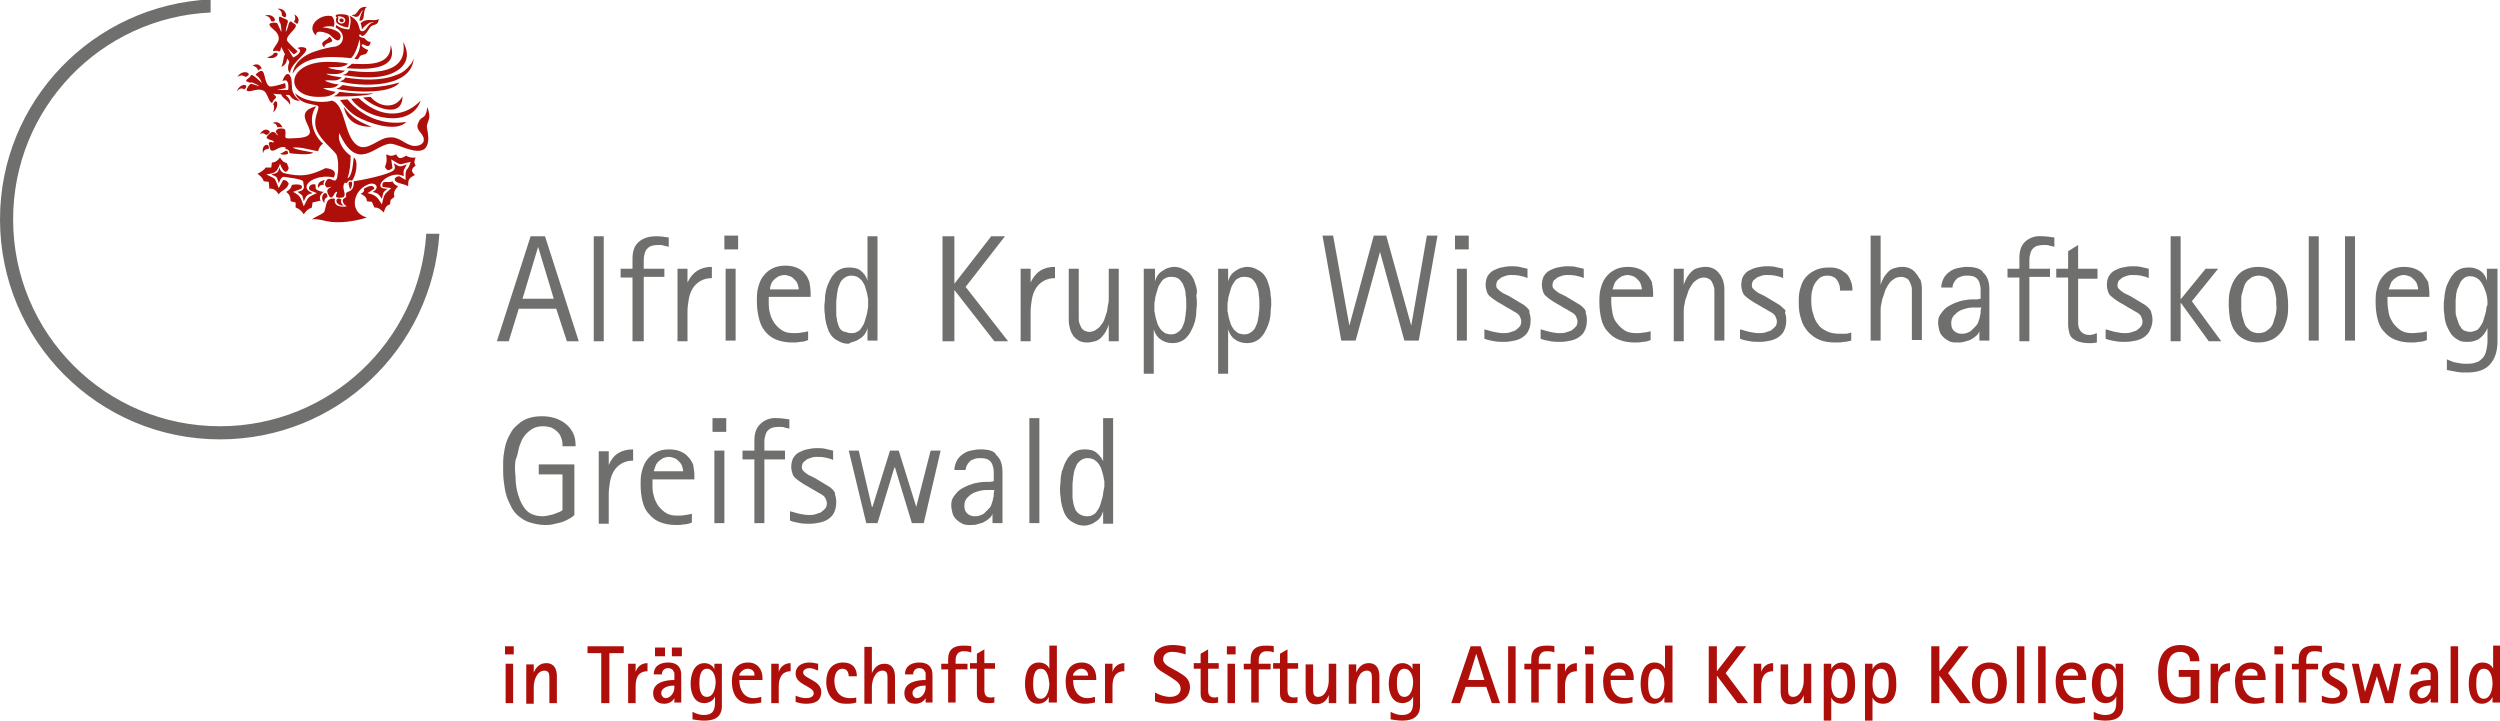 <svg id="Ebene_1" xmlns="http://www.w3.org/2000/svg" viewBox="0 0 400 115.3"><style>.st0{fill:#AE0F0A;} .st1{fill-rule:evenodd;clip-rule:evenodd;fill:#AE0F0A;} .st2{fill:#6F6F6E;}</style><title>alfried_krupp_logo</title><path class="st0" d="M55.7 10.2c-1 .8-2.1.4-3.2.6.5.3 2.2.5 2.7.5-.9.8-1.9.5-3 .5.3.3 2 .5 2.5.6-1 .8-1.7.3-2.7.5.4.3 1.7.6 2.2.6-.8.8-1.6.5-2.5.6.5.3 1.4.5 2 .6-.6.7-1.6.8-2.4.8-5.8.2-5.7-5.4.8-5.6 1 0 2.5 0 3.6.3z"/><path class="st0" d="M56.3 10.2c2.4.1 6.3.4 6.2-3 1.5 4.3-4.6 3.9-7.1 3.7 0 0-.1 0 0 0 .3-.2.6-.4.9-.7z"/><path class="st0" d="M55.8 11.3c3.8.5 9.6.6 8.7-4.6 0-.1 0 0 0 0 1.9 3.4-1 5.3-4.1 5.6-1.8.2-3.8 0-5.6-.3.5-.1.8-.3 1-.7z"/><path class="st0" d="M55.2 12.4c2.6.4 5.7.6 8.2-.4.9-.3 1.6-.8 2.2-1.6.2-.2.4-.5.5-.8l.1-.3v-.1c-.2 5.1-8.7 4.7-11.9 3.8.3 0 .9-.3.9-.6z"/><path class="st0" d="M54.8 13.6c3.2.6 6 .5 9.1-.4-1.4 2-8.2 1.5-10.1 1 .4-.1.7-.3 1-.6z"/><path class="st0" d="M54.3 14.7c1.8.2 3.7.4 5.4.2-.6.5-5.4.6-6.4.5.3 0 .8-.4 1-.7zm5 .8c1.4 1.7 4 2 5.1-.1 0 3.8-4.8 1.7-6.3.2l1.2-.1z"/><path class="st0" d="M57.4 15.7c3 2.9 6.9 3.5 9.9.4-1.5 4.6-9.1 2.9-11.1-.3l1.2-.1z"/><path class="st0" d="M55.6 15.9c2.3 2.8 5.8 4.2 9.4 3.6-1.6 1.8-6.3.1-8-.9-1-.6-1.9-1.6-2.6-2.6l1.2-.1z"/><path class="st0" d="M55 17.1c1.3 1.8 2.5 2.4 4.5 3.2-2.4 0-4-.9-4.5-3.2zm1.3-14.7c1.2 0 .7-1.4 2.4-1.3-.8.5-.1 2.4-1.2 2.2.1-.6.3-1.2.6-1.7-.5.3-.5 1.1-1.1 1.1-.2 0-.7-.2-.7-.3zm-4.4 5.2c-1-.9.4-1.1.7-1.6l.1-.1c.1 0 .3.2.3.3.7.8-1.1.4-1.1 1.4z"/><path class="st0" d="M53.1 2.6c.4.4.5 1.2.3 1.7-.6-.2-1.3-.1-1.8.1.7 0 3.5.5 2.8 1.8-.4.8-1.4-.5-1.7-.7-.6-.3-2.3-.9-2.1.2-1.8-1.5.7-3.6 2.5-3.1z"/><path class="st0" d="M53.7 4.4l.1-.4c.6.5 1.4.7 2.1.7.1-.6.4-1.6 0-2.2C58 3.5 57.1 5 58 5c.7 0 .9-1.5 1.9-1.4-.7-.3-1.6.6-2 1.1 0-.3-.1-.7-.2-1 1.1-1 2.2-.1 2.9-.7-.1 1.3-.9.7-1.4 1.4-.3.4-.5.9-.9 1.2-.5.4-.5-.1-.7-.1-.4.2.1.5.3.5.2.1.3 0 .5.2.5.4.2.4.9.5-.2 1.3-1 .3-1.3.4-.5.2.5.8.9.9-.3.9-.6.6-1.2.9-.3.2-.2.8-1 .5.6-.7 1.2-2.1.8-3.1-.1.7-.8 2.8-1.4 3-3-.3-7.5-.6-9.3 2.5.5-3 3.9-3.8 6.4-4.3 1.8 0 2.4-2.1.5-3.1zm-3.8 30.7c.9-.1 1.5.1 2.4.3 1.9.4 4.6 0 6.4-.6-2.9-.8-2.3-4.3.2-5.3 1.2-.5 2 .6.7 1.2.9.2 1 .4 1.5 1.1.3-1 0-.9.9-1.6-2.9.1.4-3.2 2.6-2-.1-1.2 0-.9.5-1.9-1.1.4-1.1.5-2.1-.2.1.3.3.7.1 1-.4.8-5.6 1.8-6.5 1.9.1 1.8-1 1.5-1.2 1.9-.1.1 0 .3 0 .5-.1.4-.8.3-.5 1 .1.3.4.5.6.6-.9.2-2.2 0-1.9-1.2-1.7-.3-1.3 1.5-1.8 2.2-.5.4-1.4.7-1.9 1.1z"/><path class="st0" d="M59.9 30.2l-1.1.7c1.4.3 1.6.7 2.3 1.8.4-1.7.3-1.5 1.5-2.6l-1.4-.2c-.2-1.3.9-.5 1.6-.9.1.4.6.7.9.8-.5.5-.8 1-.6 1.7l-.6.5-.1.7c-.7.2-.8.7-1 1.3-.5-.5-.8-.8-1.5-.8l-.4-.9-.8-.1c0-.6-.4-.9-1-1.2.3-.1.7-.4.5-.8.4-.2 1.5-.9 1.7 0zm-11.7 0l-1.3.5c1.3.7 1.2 1 1.7 2.3.8-1.5.5-1.4 2.1-2.1l-1-.4c-.6-.3-.1-1.2.7-1 .2 0 0 .6.2.8.2.2.9.4 1.2.4-.5.3-.8.9-.5 1.4l-1.3.3-.1.8c-.7.3-.9.5-1.3 1.1-.3-.5-.7-.9-1.3-1.1v-.8l-.8-.2c0-.7-.2-1.1-.7-1.5.5-.3.8-.6.9-1.1.2-.1 2.1-.3 1.5.6zm-3.4-4c-.5 1.4-.8 1.5-2.2 1.7 1.7.9 1.2.3 2 2.2l.7-1.3c.5 0 .7.2.9.6-.4 1.1-1.1.9-1.6 1.7-.4-.6-.8-1-1.5-.9l-.1-1.1-.8-.1c-.2-.6-.5-.8-1-1.2.4-.2 1.1-.6 1.3-1h.9l.1-.8c.6 0 1-.4 1.3-.8.3.5.6.8 1.1.9l.3.8c-.5 1.4-1.2-.1-1.4-.7zm19.1 2l1 .6c-.1-2.3.3-1.1.8-2.9-2 .4-1.3.7-3.1-.4l.2 1.4c-.5.4-.9.5-1.2-.2.3-.9.3-.9.2-2 .8.3.8.3 1.6 0 .4.9.9.6 1.6.2.4.3 1 .4 1.5.3-.2.5-.3.8 0 1.3-.7.5-.8.9-.1 1.5-1 .5-1.1.7-1.1 1.8-.6-.4-1.6-.4-2-.8-.4-.4.1-.8.6-.8z"/><path class="st0" d="M50 30.9c-1 .3-.9.3-1.4 1.3-.3-1.2-.1-.8-1-1.5 1.2-.3 1.1-.5.9-1.7-.3-.4-2.5-.6-3-.7-.5-.1-.7.6-.9 1-.4-1.2-.2-.9-1.2-1.4.9-.2 1.1-.2 1.3-1.1.3 1 .8.9 1.7 1.1 2.3.4 3.6 0 5.7-1 .9.1 1.9.4 1.3 1.5-2.8-.7-6 1.4-3.4 2.5zm-4.8-10.5c-.3-.7-.9-1.1-1.6-.7.5 0 .7.3.8.7.1-.1.6-.1.8 0zm-2 .7c-.5-.7-1.3-.3-1.6.4.4-.3.6-.2 1 .1.3-.1.5-.3.6-.5zm-1.1 3.4c.1-.5.3-.6.9-.7.2-1.1-1.3-.7-.9.7zm4 .1c-.4.2-.9.2-1.3 0 .7-.2 1.2-1 1.3 0z"/><path class="st0" d="M50.6 17c-1.4 1.9-.5 4.6 1.1 6-.4.2-.7.7-.8 1.2-1.3-.2-2.6-.7-4-.6 0 .3 2.8.7 3.2.8-.3.5-3.3.2-3.8.1.1-.8-.9-.5-.6-.9-1.1-.4-1.8.9-2.4.4-.1-.1-.3-1-.3-1.1.2-.3.4-.2.7-.1 0 0 .1 0 .1-.1 0-.3-.9-.3-1.1-.6-.2-.3.7-1 .9-1 .5 0 .7.5.8.6v-.2c-.1-.2-.4-.4-.2-.6.2-.4.8-.4 1.2-.3.6.2 0 1.4.4 1.5.5.1 1 0 1.5 0 5.7-.2-1.7-3.8 3.3-5.1zM52 28.8c-.7.1-1.3.5-1.1 1.3.2-.4.5-.6.9-.5-.1-.2 0-.6.2-.8zm-.1 3.7c0-.5 0-.7.5-1-.1-1.4-1.5-.1-.5 1zm3.1.4c-.4-.3-.5-.5-.4-1-1-.6-1.2 1 .4 1zm1.3-3.8c.1.4 0 .9-.3 1.2-.1-.5-.6-1.4.3-1.2z"/><path class="st0" d="M56.3 28.9c-.8-.3-.6.7-1.1.3-.7.8.3 1.8-.2 2.3-.2.2-1.1.2-1.2 0-.1-.2 0-.4.1-.6 0 0 .1-.2 0-.2-.4-.1-.5 1-1 .9-.2 0-.7-1-.5-1.2.2-.4.7-.5.7-.5h-.2c-.2 0-.3.1-.5.1-.3 0-.4-.4-.4-.6.6-2 1.7.7 2-1.3 0-.3.1-.5.1-.8v-1.1c0-.4-.1-.9-.2-1.3-.2-.7-2.4-2.2-3.2-4-.8-1.9.5-3.4.2-3.9-.2-.4-3-.1-3.7-2.1 1.4 1.3 4.2 1.7 5.9 1.2 2.2.6 1.9 5.6 4 7.1 1.6 1.2 3.4-1.1 5.1-1.2 1.6-.2 2.3.9 3.7 1.3.7.2 2-.1 1.9-1 0-1-1.4-1.4-.9-2.6.6-1.5 1.1-.2 1.5-2.6.1.5.3 1 .3 1.5 0 .6-.4 1.1-.4 1.7.1.7.3 1.5.2 2.3-.4 3.2-4.6.4-6 .4-2.4 0-5.3 4.8-8.2-1.7-.4 1.3.8 3 1.8 3.6 0 1.2-.1 2.5-.5 3.6.8-.2.9-2.7 1-3.3.8.4.4 3-.3 3.7zM42.7 9.2c.3-.1 1.1-.4 1.1-.7 1.2-.4.6 1.2-1.1.7z"/><path class="st0" d="M45 5.1c.1-.3-.1-1-.1-1.3-.2-.1-.4-.9-.2-1.1.1-.1.4.1.6.2 1.3.5.6.3.4 2.2.4-.5.4-1.2.6-1.5.3-.4.4 0 .6.1 1.4.5-1 1.6-1 2.7 0 .3 1.6 1.7 1.7 1.8-.1.2-.4.4-.6.5l-1-1 .9 1.5c.5-.2 1.8-1.1.7-1.5.3-.2.7-.2 1.1-.1 1.4.4-2.2 2.3-2.3 4.1-.5-.5-.3-1.3-.1-1.8l-.3-.5-.1.1c0 .1 0 .3-.1.4-.1.4-.5.7-.8.8.4-.7.3-1.7.6-2L45 7.5c-.3 1.4-.3.3-1.2.7-.5-.2.8-1.2.8-2 0-1.3-1.4-1.6-1.5-2.3 0-.3 1.2-.4 1.3-.1l.6 1.3z"/><path class="st0" d="M47.5 3.9c.5-.6.3-1.2-.4-1.6.2.4.2.9-.1 1.2.2.1.5.2.5.4zm-3.1-2.5c.6.3.7.5.7 1.1 1.1 1 .9-1.3-.7-1.1zm-2 1.1c.6.1.8.3 1 .9 1.2.3.4-1.4-1-.9zM43.7 18c.1-.3.3-1.1 0-1.3.5-1.3 1.2.2 0 1.3z"/><path class="st0" d="M41.5 13.8c-.3-.3-.8-.4-1.1-.6h-.5c-1-.3-.3-.5 0-.8.1-.1.3-.5.4-.4.4.1 1.3 1 1.6 1.3-.5-1.6-1.6-1-.5-1.8 1.2-.8.7 1.7 1.7 2.3.3.2 2.2-.4 2.5-.5.1.2.1.6.1.8l-1.4.3h1.8c.1-.6.1-2-.9-1.4.1-.5.7-1.7 1.2-.9.5.8.1 1.9.5 2.7.2.5.6 1 1.1 1.3-.7.1-1.3-.3-1.7-.9-1.5-.1.4.1.1 1.6-.3-.8-1.3-1.1-1.4-1.7-.4 0-.9-.1-1.3-.1 1 .8.1.6-.1 1.4-.5.3-.7-1.3-1.3-1.8-1-.7-2.3.3-2.8-.1-.2-.1.4-1.1.7-1.1l1.3.4zm.4-2.8c-.3-.7-.8-.9-1.5-.5.4.1.8.3.9.8.1-.1.4-.4.6-.3zM38 12.3c.5-.3.8-.3 1.3 0 1.4-.5-.5-1.4-1.3 0z"/><path class="st0" d="M37.9 14.6c.4-.4.7-.6 1.2-.3 1-.9-.7-1.1-1.2.3z"/><path class="st1" d="M54 2.6c2.1 0 1.1 1.7.2 1-.4-.4.2-.6-.2-1zm.3.6c.1-.4.7-.3.7.1s-.7.3-.7-.1zm1.4 1.2c-.7-.1-1.3-.3-1.8-.7-.2-.3-.2-.7 0-.9-.9-.7 1.5-.6 1.8-.3.3.4.1 1.5 0 1.9z"/><path class="st2" d="M35.2 68.2c-18.3 0-33.1-14.8-33.1-33.1 0-17.8 14-32.3 31.6-33.1V-.1C14.9.8 0 16.2 0 35.1c0 19.4 15.7 35.2 35.2 35.2 18.7 0 33.9-14.5 35.1-32.9h-2.1c-1.1 17.2-15.5 30.8-33 30.8zm80.9-13.7h1.6V43h-1.6v11.5zM114 69.1h2.2v-2.2H114v2.2zm1.9-29.2h2.2v-2.2h-2.2v2.2zm5.8 27.9c-.7.6-1 1.5-1 2.7v1.6h-1.9v1.4h1.9v10.2h1.6V73.5h3.3v-1.4h-3.3v-1.4c0-.5.1-.9.2-1.2.1-.4.4-.7.7-.9.3-.2.8-.3 1.5-.3.3 0 .6 0 .8.1.3.1.6.1.8.2v-1.5c-.7-.1-1.3-.2-2-.2-1-.1-2 .3-2.6.9zm253.5-13.3h1.6V37.8h-1.6v16.7zM133.3 78.4c-.2-.2-.5-.5-.9-.7-.3-.2-.7-.4-1-.6l-1-.6-.6-.3c-.2-.1-.5-.2-.7-.4-.2-.1-.4-.3-.6-.5-.2-.2-.2-.4-.2-.6 0-.3.1-.5.2-.7.2-.2.4-.3.6-.5.2-.1.5-.2.8-.3.3-.1.5-.1.7-.1.4 0 .9 0 1.4.1.5.1.9.2 1.3.4v-1.5c-.5-.1-.9-.2-1.3-.3-.4-.1-.9-.1-1.4-.1-.5 0-1 .1-1.5.2s-.9.3-1.3.5-.7.6-.9.9c-.2.4-.3.9-.3 1.4 0 .4.1.8.2 1.1.1.3.3.6.6.8.2.2.5.4.8.6.3.2.6.4 1 .6l1 .6c.2.1.4.2.7.4.2.1.5.3.7.4.2.2.4.3.5.6.1.2.2.5.2.7 0 .4-.1.7-.3.9-.2.2-.4.4-.7.6l-.9.3c-.3.1-.7.1-1 .1-.5 0-1-.1-1.5-.2s-1-.3-1.5-.4v1.5c.5.2 1 .3 1.6.4.5.1 1.1.1 1.6.1.6 0 1.1-.1 1.6-.2s1-.3 1.4-.6c.4-.3.7-.6.9-1.1.2-.4.3-1 .3-1.6 0-.5-.1-.9-.2-1.2.1-.2-.1-.4-.3-.7zm13.3 2.7l-2.8-9h-1.4l-2.8 9h-.1l-2.1-9h-1.6l2.8 11.6h1.8l2.7-8.9h.1l2.7 8.9h1.9l2.7-11.6h-1.6l-2.3 9zm-32.3 2.6h1.6V72.1h-1.6v11.6zm22.5-29.1c.3-.1.6-.3.9-.5.3-.2.5-.4.7-.7.2-.3.3-.6.4-.9v2h1.6V37.8h-1.6v7.1c-.2-.7-.6-1.2-1.1-1.6-.5-.4-1.1-.5-1.9-.5-.5 0-1 .1-1.4.3-.4.2-.7.4-1 .8-.3.3-.5.7-.7 1.1-.2.4-.4.9-.5 1.3-.1.5-.2.9-.2 1.4 0 .5-.1.9-.1 1.3 0 .5 0 .9.1 1.4 0 .5.1.9.2 1.4.1.4.3.9.4 1.2.2.4.4.7.7 1 .3.3.7.5 1.1.7.4.2.9.3 1.4.3.3-.2.6-.3 1-.4zm-2.3-1.9c-.2-.2-.3-.5-.4-.8-.1-.3-.2-.6-.2-.9-.1-.3-.1-.6-.1-.9v-1.8c0-.4.1-.7.1-1.1.1-.4.1-.8.2-1.1.1-.4.3-.7.4-1 .2-.3.4-.5.7-.7.3-.2.6-.3 1-.3s.7.1 1 .2c.3.2.5.4.7.6.2.3.4.6.5.9l.3 1c.1.4.1.7.2 1v.9c0 .3 0 .6-.1.9 0 .3-.1.7-.2 1l-.3 1c-.1.3-.3.6-.5.9-.2.3-.4.5-.7.6-.3.2-.6.2-.9.2-.4 0-.7-.1-.9-.2-.4 0-.6-.2-.8-.4zm-24.4 20.4c-.3-.4-.8-.7-1.3-.9-.5-.2-1.1-.3-1.8-.3-.8 0-1.6.2-2.1.5-.6.3-1 .7-1.4 1.2-.4.5-.6 1.1-.8 1.8-.2.7-.2 1.4-.2 2.2 0 .9.1 1.8.3 2.6.2.8.5 1.5 1 2 .5.6 1 1 1.7 1.3.7.3 1.6.5 2.6.5.5 0 .9 0 1.3-.1.4 0 .9-.1 1.3-.3v-1.4c-.4.1-.8.2-1.1.2-.4.1-.7.1-1.2.1-.7 0-1.3-.1-1.8-.4-.5-.3-.9-.7-1.3-1.2-.3-.5-.6-1-.7-1.6-.2-.6-.2-1.2-.2-1.9v-.7h6.7v-.6c0-.6-.1-1.2-.2-1.8-.2-.4-.4-.8-.8-1.2zm-5.5 2.3l.3-.9c.1-.3.3-.5.5-.7.2-.2.4-.3.7-.5.3-.1.6-.2.9-.2.3 0 .6.1.9.2.3.1.5.3.7.5.2.2.4.4.5.7.1.3.2.6.2.9h-4.7zM83 71.8c.1-.5.3-.9.5-1.4.2-.4.5-.8.8-1.1.3-.3.7-.6 1.1-.8.4-.2.9-.3 1.5-.3.5 0 .9.1 1.3.2.4.2.7.4 1 .7.3.3.5.6.6 1 .2.4.2.9.2 1.3h2.1c0-.8-.1-1.5-.4-2.1-.3-.6-.7-1.1-1.2-1.5-.5-.4-1.1-.7-1.7-.9-.7-.2-1.3-.3-2.1-.3s-1.5.1-2.1.3c-.6.2-1.2.5-1.6.9-.5.4-.9.8-1.2 1.3-.3.5-.6 1.1-.8 1.7-.2.6-.3 1.2-.4 1.9-.1.7-.1 1.3-.1 2 0 .8 0 1.5.1 2.3.1.8.2 1.5.4 2.2.2.7.5 1.3.8 1.9.3.6.7 1.1 1.2 1.5.5.4 1.1.8 1.8 1 .7.2 1.5.4 2.4.4.4 0 .8 0 1.2-.1l1.3-.3c.4-.1.8-.3 1.2-.5.4-.2.7-.4 1-.7v-8.1h-5.7v1.6H90v5.7c-.2.2-.4.3-.7.4-.3.1-.5.2-.8.3-.3.1-.6.1-.8.2-.3 0-.5.1-.8.1-.7 0-1.2-.1-1.7-.3-.5-.2-.9-.5-1.2-.9-.3-.4-.6-.9-.8-1.4-.2-.5-.4-1.1-.5-1.6-.1-.6-.2-1.1-.2-1.7 0-.6-.1-1.1-.1-1.6s0-1 .1-1.5c.3-.8.4-1.3.5-1.8zm1.9-34l-5.4 16.8h1.9l1.6-5.2h6l1.7 5.2h1.9l-5.4-16.8h-2.3zm-1.3 10l2.5-8.3 2.5 8.3h-5zm13-10H95v16.8h1.6V37.8zM122.4 53c.5.6 1 1 1.7 1.3.7.3 1.6.5 2.6.5.5 0 .9 0 1.3-.1.4 0 .9-.1 1.3-.3V53c-.4.1-.8.2-1.1.2-.4.1-.7.1-1.2.1-.7 0-1.3-.1-1.8-.4-.5-.3-.9-.7-1.3-1.2-.3-.5-.6-1-.7-1.6-.2-.6-.2-1.2-.2-1.9v-.7h6.7v-.6c0-.6-.1-1.2-.2-1.8-.2-.5-.4-1-.8-1.4-.3-.4-.8-.7-1.3-.9-.5-.2-1.1-.3-1.8-.3-.8 0-1.6.2-2.1.5-.6.3-1 .7-1.4 1.2-.4.5-.6 1.1-.8 1.8-.2.7-.2 1.4-.2 2.2 0 .9.1 1.8.3 2.6.2.9.5 1.6 1 2.2zm1-7.6c.1-.3.3-.5.5-.7.2-.2.4-.3.7-.5.3-.1.6-.2.9-.2.3 0 .6.1.9.2.3.1.5.3.7.5.2.2.4.4.5.7.1.3.2.6.2.9h-4.6c0-.4.1-.6.2-.9zM397.9 43v1.9c-.1-.3-.2-.6-.4-.9-.2-.3-.4-.5-.7-.7-.3-.2-.6-.3-.9-.4-.3-.1-.7-.1-1-.1-.5 0-1 .1-1.4.3-.4.2-.7.4-1 .8-.3.3-.5.7-.7 1.1-.2.4-.4.8-.5 1.3-.1.5-.2.9-.2 1.4-.1.5-.1.9-.1 1.3s0 .9.1 1.3c0 .5.1.9.2 1.3s.3.8.5 1.2c.2.4.4.7.7 1 .3.3.6.5 1 .7.4.2.9.2 1.4.2.7 0 1.4-.2 1.9-.6.5-.4.9-.9 1.2-1.6v2c0 .6-.1 1.2-.2 1.6-.1.5-.3.9-.6 1.2-.3.3-.6.6-1.1.7-.5.2-1 .2-1.7.2-.5 0-1-.1-1.5-.2s-.9-.3-1.4-.5v1.7l1.6.3c.5.1 1 .1 1.6.1 1.7 0 2.9-.4 3.7-1.3.8-.9 1.2-2.1 1.2-3.7V43h-1.7zm-.1 6.4c0 .3-.1.7-.2 1l-.3 1c-.1.3-.3.6-.5.9-.2.3-.4.5-.7.6-.3.1-.6.2-.9.2s-.6-.1-.9-.2c-.2-.1-.5-.3-.6-.6-.2-.2-.3-.5-.4-.8l-.3-.9c-.1-.3-.1-.6-.1-.9V48c0-.3.1-.7.1-1 .1-.4.1-.7.3-1 .1-.3.3-.6.4-.9.2-.3.4-.5.7-.7.3-.2.6-.2.9-.2.5 0 .9.2 1.3.5.3.3.6.7.8 1.2.2.5.4.9.5 1.5.1.5.1 1 .1 1.4-.1 0-.1.3-.2.6zm-241 22.5c-.5 0-1 .1-1.5.2s-.9.3-1.3.6-.7.6-.9 1c-.2.4-.4.9-.4 1.5h1.8c0-.3.1-.6.3-.9.1-.2.3-.4.5-.6.2-.1.4-.2.7-.3.3-.1.6-.1.9-.1.6 0 1 .1 1.3.3.3.2.5.5.6.8.1.3.2.7.2 1.1V77c-.2 0-.4.1-.6.1h-.6c-.4 0-.7 0-1.2.1-.4.1-.8.1-1.2.3-.4.1-.8.3-1.2.5s-.7.4-1 .7c-.3.3-.5.6-.7.9-.2.3-.3.7-.3 1.2s.1.9.2 1.3.3.7.6 1c.3.3.6.5 1 .7.4.2.8.2 1.3.2.3 0 .7 0 1-.1.4-.1.7-.2 1-.3.3-.2.6-.3.9-.6.3-.2.5-.5.6-.8v1.5h1.6v-8.1c0-1.3-.3-2.2-1-2.8-.3-.7-1.3-.9-2.6-.9zm2.2 7.2c0 .2 0 .4-.1.6 0 .2-.1.4-.1.5-.1.2-.1.4-.2.6-.1.3-.3.5-.5.7l-.6.6c-.2.2-.5.3-.8.4-.3.1-.5.1-.8.1-.5 0-.9-.2-1.2-.5-.3-.3-.4-.7-.4-1.2s.1-.8.4-1.2c.3-.3.6-.6 1-.8s.8-.3 1.2-.4c.4-.1.8-.1 1.2-.1h1c-.1.3-.1.5-.1.7zm228.7-35.2c-.3-.4-.8-.7-1.3-.9-.5-.2-1.1-.3-1.8-.3-.8 0-1.6.2-2.1.5-.6.3-1 .7-1.4 1.2-.4.5-.6 1.1-.8 1.8s-.2 1.4-.2 2.2c0 .9.1 1.8.3 2.6.2.8.5 1.5 1 2 .5.6 1 1 1.7 1.3.7.3 1.6.5 2.6.5.5 0 .9 0 1.3-.1.4 0 .9-.1 1.3-.3V53c-.4.1-.8.2-1.1.2s-.7.1-1.2.1c-.7 0-1.3-.1-1.8-.4-.5-.3-.9-.7-1.3-1.2-.3-.5-.6-1-.7-1.6s-.2-1.2-.2-1.9v-.7h6.7v-.6c0-.6-.1-1.2-.2-1.8-.2-.3-.5-.8-.8-1.2zm-5.5 2.4l.3-.9c.1-.3.3-.5.5-.7.2-.2.4-.3.7-.5.3-.1.6-.2.9-.2.3 0 .6.1.9.2.3.1.5.3.7.5.2.2.4.4.5.7.1.3.2.6.2.9h-4.7zM97.4 74.4v-2.2h-1.6v11.6h1.6V79c0-.6.1-1.3.2-1.9.1-.6.3-1.2.6-1.7s.7-.9 1.2-1.2 1.1-.5 1.9-.5v-1.8c-1.9 0-3.2.8-3.9 2.5zM110 45.2V43h-1.6v11.6h1.6v-4.8c0-.6.1-1.3.2-1.9.1-.6.3-1.2.6-1.7s.7-.9 1.2-1.2c.5-.3 1.1-.5 1.9-.5v-1.8c-1.8 0-3.1.8-3.9 2.5zm-7 9.3V44.3h3.3V43H103v-1.4c0-.5.1-.9.2-1.2.1-.4.4-.7.7-.9.3-.2.8-.3 1.5-.3.3 0 .6 0 .8.1.3.1.6.1.8.2V38c-.7-.1-1.3-.2-2-.2-1.2 0-2.1.3-2.8.9-.7.6-1 1.5-1 2.7V43h-1.9v1.4h1.9v10.2h1.8zm229.5-15.3l-1.6 1V43H329v1.4h1.9v7.5c0 .6.1 1 .2 1.4.1.4.3.7.6.9.3.2.6.4 1 .5.4.1.9.2 1.4.2h.7c.2 0 .5-.1.7-.1v-1.5c-.2.1-.4.1-.5.2-.2 0-.4.1-.6.1-.7 0-1.1-.2-1.4-.5-.3-.3-.5-.8-.5-1.4v-7.1h3.1V43h-3.1v-3.8zm-57.4 4.6c-.2-.3-.5-.6-.9-.8-.4-.2-.8-.3-1.3-.3s-1 .1-1.3.2c-.4.1-.7.3-1 .6-.3.3-.5.6-.7.9-.2.4-.4.8-.5 1.2V43h-1.6v11.6h1.6v-4.8c0-.3 0-.6.1-1s.1-.8.3-1.2c.1-.4.3-.8.4-1.2.2-.4.4-.7.6-1 .2-.3.5-.5.8-.7.3-.2.7-.3 1-.3.3 0 .6.1.8.2.2.1.4.3.5.5.1.2.2.4.3.7.1.3.1.5.1.8v7.9h1.6v-8.3c0-.5-.1-.9-.2-1.3-.2-.4-.3-.8-.6-1.1zm-114.3-6h-2.2l-5.9 7.6v-7.6h-1.9v16.8h1.9v-8.2l6.4 8.2h2.2l-6.8-8.7 6.3-8.1zm92.6 11.5c-.2-.2-.5-.5-.9-.7-.3-.2-.7-.4-1-.6l-1-.6-.6-.3c-.2-.1-.5-.2-.7-.4-.2-.1-.4-.3-.6-.5-.2-.2-.2-.4-.2-.6 0-.3.1-.5.2-.7.2-.2.4-.3.6-.5.2-.1.5-.2.8-.3.3-.1.5-.1.7-.1.4 0 .9 0 1.4.1.5.1.9.2 1.3.4V43c-.5-.1-.9-.2-1.3-.3-.4-.1-.9-.1-1.4-.1-.5 0-1 .1-1.5.2s-.9.3-1.3.5-.7.6-.9.9c-.2.4-.3.9-.3 1.4 0 .4.1.8.2 1.1.1.3.3.6.6.8.2.2.5.4.8.6.3.2.6.4 1 .6l1 .6c.2.1.4.2.7.4.2.1.5.3.7.4.2.2.4.3.5.6.1.2.2.5.2.7 0 .4-.1.7-.3.9-.2.2-.4.4-.7.6l-.9.3c-.3.1-.7.1-1 .1-.5 0-1-.1-1.5-.2s-1-.3-1.5-.4v1.5c.5.2 1 .3 1.6.4.5.1 1.1.1 1.6.1.6 0 1.1-.1 1.6-.2s1-.3 1.4-.6c.4-.3.7-.6.9-1.1.2-.4.3-1 .3-1.6 0-.5-.1-.9-.2-1.2.1-.2-.1-.5-.3-.7zM354.9 43h-2l-4 4.9V37.8h-1.6v16.8h1.6v-6.2l4.5 6.2h2l-4.7-6.4 4.2-5.2zm-69.6 6.3c-.2-.2-.5-.5-.9-.7-.3-.2-.7-.4-1-.6l-1-.6-.6-.3c-.2-.1-.5-.2-.7-.4-.2-.1-.4-.3-.6-.5-.2-.2-.2-.4-.2-.6 0-.3.1-.5.2-.7.2-.2.4-.3.6-.5.2-.1.5-.2.8-.3.3-.1.5-.1.7-.1.4 0 .9 0 1.4.1.5.1.9.2 1.3.4V43c-.5-.1-.9-.2-1.3-.3-.4-.1-.9-.1-1.4-.1-.5 0-1 .1-1.5.2s-.9.3-1.3.5-.7.6-.9.9c-.2.4-.3.9-.3 1.4 0 .4.1.8.2 1.1.1.3.3.6.6.8.2.2.5.4.8.6.3.2.6.4 1 .6l1 .6c.2.1.4.2.7.4.2.1.5.3.7.4.2.2.4.3.5.6.1.2.2.5.2.7 0 .4-.1.7-.3.9-.2.2-.4.4-.7.6l-.9.3c-.3.1-.7.1-1 .1-.5 0-1-.1-1.5-.2s-1-.3-1.5-.4v1.5c.5.2 1 .3 1.6.4.5.1 1.1.1 1.6.1.6 0 1.1-.1 1.6-.2s1-.3 1.4-.6c.4-.3.7-.6.9-1.1.2-.4.3-1 .3-1.6 0-.5-.1-.9-.2-1.2.2-.2 0-.5-.3-.7zm29.4-6.6c-.5 0-1 .1-1.5.2s-.9.3-1.3.6-.7.6-.9 1c-.2.4-.4.9-.4 1.5h1.8c0-.3.1-.6.3-.9.1-.2.3-.4.5-.6.2-.1.4-.2.7-.3.3-.1.6-.1.9-.1.6 0 1 .1 1.3.3.3.2.5.5.6.8.1.3.2.7.2 1.1v1.5c-.2 0-.4.1-.6.1h-.6c-.4 0-.7 0-1.2.1-.4.1-.8.1-1.2.3-.4.1-.8.3-1.2.5-.4.2-.7.4-1 .7-.3.3-.5.6-.7.9-.2.3-.3.7-.3 1.2s.1.9.2 1.3.3.7.6 1c.3.3.6.5 1 .7.4.2.8.2 1.3.2.3 0 .7 0 1-.1.4-.1.7-.2 1-.3.3-.2.6-.3.9-.6.3-.2.5-.5.6-.8v1.5h1.6v-8.1c0-1.3-.3-2.2-1-2.8-.3-.6-1.3-.9-2.6-.9zm2.2 7.2c0 .2 0 .4-.1.6 0 .2-.1.4-.1.5-.1.2-.1.4-.2.6-.1.3-.3.5-.5.7l-.6.6c-.2.2-.5.3-.8.4-.3.1-.5.1-.8.1-.5 0-.9-.2-1.2-.5-.3-.3-.4-.7-.4-1.2s.1-.8.4-1.2c.3-.3.6-.6 1-.8.4-.2.8-.3 1.2-.4.4-.1.8-.1 1.2-.1h1c-.1.3-.1.5-.1.7zm7.2-11.3c-.7.6-1 1.5-1 2.7V43h-1.9v1.4h1.9v10.2h1.6V44.3h3.3V43h-3.3v-1.4c0-.5.1-.9.2-1.2.1-.4.4-.7.7-.9.3-.2.8-.3 1.5-.3.3 0 .6 0 .8.1.3.1.6.1.8.2V38c-.7-.1-1.3-.2-2-.2-1-.1-1.9.2-2.6.8zm-79.7 10.7c-.2-.2-.5-.5-.9-.7-.3-.2-.7-.4-1-.6l-1-.6-.6-.3c-.2-.1-.5-.2-.7-.4-.2-.1-.4-.3-.6-.5-.2-.2-.2-.4-.2-.6 0-.3.1-.5.2-.7.2-.2.4-.3.6-.5.2-.1.5-.2.8-.3.3-.1.5-.1.7-.1.4 0 .9 0 1.4.1.5.1.9.2 1.3.4V43c-.5-.1-.9-.2-1.3-.3-.4-.1-.9-.1-1.4-.1-.5 0-1 .1-1.5.2s-.9.3-1.3.5-.7.6-.9.9c-.2.4-.3.9-.3 1.4 0 .4.1.8.2 1.1.1.3.3.6.6.8.2.2.5.4.8.6.3.2.6.4 1 .6l1 .6c.2.1.4.2.7.4.2.1.5.3.7.4.2.2.4.3.5.6.1.2.2.5.2.7 0 .4-.1.7-.3.9-.2.2-.4.4-.7.6l-.9.3c-.3.1-.7.1-1 .1-.5 0-1-.1-1.5-.2s-1-.3-1.5-.4v1.5c.5.2 1 .3 1.6.4.5.1 1.1.1 1.6.1.6 0 1.1-.1 1.6-.2s1-.3 1.4-.6c.4-.3.7-.6.9-1.1.2-.4.3-1 .3-1.6 0-.5-.1-.9-.2-1.2.1-.2-.1-.5-.3-.7zm45.9-3.8c.2-.4.5-.7.8-1 .4-.3.8-.4 1.3-.4.4 0 .7.1.9.2.3.1.5.3.6.5.2.2.3.5.4.8.1.3.1.6.1.9h2c0-.6-.1-1.2-.3-1.6-.2-.5-.4-.9-.8-1.2s-.8-.6-1.2-.7c-.5-.2-1-.2-1.6-.2-.9 0-1.6.2-2.2.5-.6.3-1.1.7-1.5 1.2-.4.5-.6 1.1-.8 1.8-.2.7-.2 1.4-.2 2.2 0 1 .1 1.8.4 2.6.2.8.6 1.4 1.1 2 .5.5 1.1 1 1.9 1.3.7.3 1.6.4 2.6.4.4 0 .8 0 1.2-.1.4 0 .8-.1 1.2-.2v-1.3c-.3.1-.6.2-.9.2h-.9c-.8 0-1.5-.1-2.1-.4-.6-.3-1.1-.6-1.4-1.1-.4-.5-.6-1-.8-1.7-.2-.6-.3-1.3-.3-2.1 0-.4 0-.9.1-1.4.1-.4.2-.9.4-1.2zm16.3-1.7c-.2-.3-.5-.6-.9-.8-.4-.2-.8-.3-1.3-.3s-1 .1-1.3.2c-.4.1-.7.3-1 .6-.3.3-.5.6-.7.9-.2.4-.4.8-.5 1.2v-7.9h-1.6v16.8h1.6v-4.8c0-.3 0-.6.1-1s.1-.8.3-1.2c.1-.4.3-.8.4-1.2.2-.4.4-.7.6-1 .2-.3.5-.5.8-.7.3-.2.7-.3 1.1-.3.3 0 .6.1.8.2.2.1.4.3.5.5.1.2.2.4.3.7.1.3.1.5.1.8v7.9h1.6v-8.3c0-.5-.1-.9-.2-1.3-.3-.3-.4-.7-.7-1zm37.2 5.5c-.2-.2-.5-.5-.9-.7-.3-.2-.7-.4-1-.6l-1-.6-.6-.3c-.2-.1-.5-.2-.7-.4-.2-.1-.4-.3-.6-.5-.2-.2-.2-.4-.2-.6 0-.3.1-.5.2-.7.2-.2.4-.3.6-.5.2-.1.5-.2.8-.3.3-.1.5-.1.7-.1.4 0 .9 0 1.4.1.5.1.9.2 1.3.4V43c-.5-.1-.9-.2-1.3-.3-.4-.1-.9-.1-1.4-.1-.5 0-1 .1-1.5.2s-.9.3-1.3.5-.7.6-.9.9c-.2.4-.3.9-.3 1.4 0 .4.1.8.2 1.1.1.3.3.6.6.8.2.2.5.4.8.6.3.2.6.4 1 .6l1 .6c.2.1.4.2.7.4.2.1.5.3.7.4.2.2.4.3.5.6.1.2.2.5.2.7 0 .4-.1.7-.3.9-.2.2-.4.4-.7.6l-.9.3c-.3.1-.7.1-1 .1-.5 0-1-.1-1.5-.2s-1-.3-1.5-.4v1.5c.5.2 1 .3 1.6.4.5.1 1.1.1 1.6.1.6 0 1.1-.1 1.6-.2s1-.3 1.4-.6c.4-.3.7-.6.9-1.1.2-.4.4-1 .4-1.6 0-.5-.1-.9-.2-1.2 0-.2-.2-.5-.4-.7zm-80.3-5.4c-.3-.4-.8-.7-1.3-.9-.5-.2-1.1-.3-1.8-.3-.8 0-1.6.2-2.1.5-.6.3-1 .7-1.4 1.2-.4.5-.6 1.1-.8 1.8s-.2 1.4-.2 2.2c0 .9.1 1.8.3 2.6.2.8.5 1.5 1 2 .5.6 1 1 1.7 1.3.7.3 1.6.5 2.6.5.5 0 .9 0 1.3-.1.4 0 .9-.1 1.3-.3V53c-.4.1-.8.2-1.1.2-.4.1-.7.1-1.2.1-.7 0-1.3-.1-1.8-.4-.5-.3-.9-.7-1.3-1.2s-.6-1-.7-1.6-.2-1.2-.2-1.9v-.7h6.7v-.6c0-.6-.1-1.2-.2-1.8-.2-.3-.4-.8-.8-1.2zm-5.5 2.4l.3-.9c.1-.3.3-.5.5-.7.2-.2.4-.3.7-.5.3-.1.6-.2.9-.2.3 0 .6.1.9.2.3.1.5.3.7.5.2.2.4.4.5.7.1.3.2.6.2.9H258zM176.6 74c-.3-.7-.7-1.2-1.2-1.6-.5-.4-1.1-.5-1.9-.5-.5 0-1 .1-1.4.3-.4.2-.7.4-1 .8-.3.3-.5.7-.7 1.1-.2.4-.3.9-.5 1.3-.1.5-.2.9-.2 1.4 0 .5-.1.9-.1 1.3 0 .5 0 .9.1 1.4 0 .5.1.9.2 1.4.1.4.3.9.4 1.2.2.4.4.7.7 1 .3.3.7.5 1.1.7.4.2.9.3 1.4.3.3 0 .7-.1 1-.2.3-.1.6-.3.9-.5.3-.2.5-.4.7-.7.2-.3.3-.6.4-.9v2h1.6V66.9h-1.6V74zm-.1 4.9c0 .3-.1.7-.2 1l-.3 1c-.1.3-.3.6-.5.9-.2.3-.4.5-.7.6-.3.2-.6.2-.9.2-.4 0-.7-.1-.9-.2-.3-.1-.5-.3-.7-.5-.2-.2-.3-.5-.4-.8-.1-.3-.2-.6-.2-.9-.1-.3-.1-.6-.1-.9v-1.8c0-.4.1-.7.1-1.1.1-.4.1-.8.2-1.1.1-.4.3-.7.4-1 .2-.3.4-.5.7-.7.3-.2.6-.3 1-.3s.7.1 1 .2c.3.2.5.4.7.6.2.3.4.6.5.9l.3 1c.1.4.1.7.2 1v.9c-.1.3-.1.6-.2 1zm192.9-24.4h1.6V37.8h-1.6v16.7zm-192-6.8c0 .3 0 .6-.1 1s-.1.8-.2 1.2-.3.8-.4 1.2-.4.7-.6 1c-.2.3-.5.5-.8.7-.3.2-.7.3-1 .3-.3 0-.6-.1-.8-.2-.2-.1-.4-.3-.5-.5s-.2-.4-.3-.7c-.1-.3-.1-.5-.1-.8V43H171v8.3c0 .5.1.9.2 1.3s.3.8.5 1.1c.2.3.6.6.9.8.4.2.8.3 1.3.3s.9-.1 1.3-.2.7-.3 1-.6c.3-.3.5-.6.7-.9.2-.4.4-.8.5-1.2v2.7h1.6V43h-1.6v4.7zm-12.5-2.5V43h-1.6v11.6h1.6v-4.8c0-.6.1-1.3.2-1.9.1-.6.3-1.2.6-1.7s.7-.9 1.2-1.2c.5-.3 1.1-.5 1.9-.5v-1.8c-1.9 0-3.1.8-3.9 2.5zm-.2 38.5h1.6V66.9h-1.6v16.8zm68.1-43.8h2.2v-2.2h-2.2v2.2zm-7 12.2l-4-14.4h-2l-3.9 14.4-2.6-14.4h-1.7l3 16.8h2.3l3.9-14.2 3.9 14.2h2.3l3-16.8h-1.7l-2.5 14.4zm7.3 2.4h1.6V43h-1.6v11.5zm132-9.9c-.4-.6-.9-1-1.5-1.4-.6-.3-1.4-.5-2.3-.5-.9 0-1.6.2-2.2.5-.6.3-1.1.8-1.5 1.4-.4.6-.6 1.2-.8 1.9-.2.7-.2 1.5-.2 2.3 0 .8.1 1.5.2 2.3.2.7.4 1.4.8 1.9.4.6.9 1 1.5 1.3.6.3 1.4.5 2.2.5.9 0 1.7-.2 2.3-.5s1.1-.8 1.5-1.3c.4-.6.6-1.2.8-1.9.2-.7.2-1.5.2-2.3s-.1-1.5-.2-2.3c-.1-.7-.4-1.4-.8-1.9zm-.9 5.1c0 .4-.1.7-.2 1l-.3 1c-.1.3-.3.6-.5.8-.2.2-.5.4-.8.6-.3.1-.6.2-1 .2s-.8-.1-1-.2c-.3-.1-.5-.3-.8-.6-.2-.2-.4-.5-.5-.8l-.3-1c-.1-.3-.1-.7-.2-1v-2c0-.4.1-.7.2-1l.3-1c.1-.3.3-.6.5-.8.2-.2.5-.4.8-.6.3-.1.6-.2 1-.2s.7.1 1 .2c.3.1.6.3.8.6.2.2.4.5.5.8.1.3.2.6.3 1 .1.3.1.7.2 1v1s.1.7 0 1zm-161.1-3.8c-.1-.4-.3-.9-.4-1.2-.2-.4-.4-.7-.7-1-.3-.3-.7-.5-1.1-.7-.4-.2-.9-.3-1.4-.3-.3 0-.7.1-1 .2-.3.1-.6.3-.9.5-.3.2-.5.4-.7.7-.2.3-.3.6-.4.9v-2h-1.6v16.8h1.6v-7.1c.2.7.6 1.3 1.1 1.6.5.4 1.2.6 1.9.6.5 0 1-.1 1.4-.3.4-.2.7-.4 1-.8.3-.3.5-.7.7-1.1.2-.4.4-.9.5-1.3.1-.5.2-.9.2-1.4 0-.5.1-.9.1-1.3 0-.5 0-.9-.1-1.4 0-.5-.1-1-.2-1.4zm-1.6 3.4c0 .4-.1.7-.1 1.1-.1.4-.1.8-.2 1.1-.1.4-.3.7-.4 1-.2.3-.4.5-.7.7-.3.2-.6.3-1 .3s-.7-.1-1-.2c-.3-.2-.5-.4-.7-.6-.2-.3-.4-.6-.5-.9l-.3-1c-.1-.4-.1-.7-.2-1v-.9c0-.3 0-.6.1-.9 0-.3.1-.7.2-1l.3-1c.1-.3.3-.6.5-.9.2-.3.4-.5.7-.6.3-.2.6-.2.9-.2.5 0 1 .1 1.3.4.3.3.6.7.7 1.1.2.4.3.9.3 1.4.1.5.1.9.1 1.3v.8zm-10.1-3.4c-.1-.4-.3-.9-.4-1.2-.2-.4-.4-.7-.7-1-.3-.3-.7-.5-1.1-.7-.4-.2-.9-.3-1.4-.3-.3 0-.7.1-1 .2-.3.1-.6.3-.9.5-.3.2-.5.4-.7.7-.2.3-.3.6-.4.9v-2H183v16.8h1.6v-7.1c.2.7.6 1.3 1.1 1.6.5.4 1.2.6 1.9.6.5 0 1-.1 1.4-.3.4-.2.7-.4 1-.8.3-.3.5-.7.7-1.1.2-.4.4-.9.5-1.3.1-.5.2-.9.2-1.4 0-.5.1-.9.1-1.3 0-.5 0-.9-.1-1.4.2-.5.1-1 0-1.4zm-1.6 3.4c0 .4-.1.7-.1 1.1-.1.4-.1.8-.2 1.1-.1.4-.3.7-.4 1-.2.3-.4.5-.7.7-.3.2-.6.3-1 .3s-.7-.1-1-.2c-.3-.2-.5-.4-.7-.6-.2-.3-.4-.6-.5-.9l-.3-1c-.1-.4-.1-.7-.2-1v-.9c0-.3 0-.6.1-.9 0-.3.1-.7.2-1l.3-1c.1-.3.3-.6.5-.9.2-.3.4-.5.7-.6.3-.2.6-.2.9-.2.5 0 1 .1 1.3.4.3.3.6.7.7 1.1.2.4.3.9.3 1.4.1.5.1.9.1 1.3v.8z"/><path class="st0" d="M80.8 104.7v-1.3h1.4v1.3h-1.4zm.1 7.8v-6.3h1.2v6.3h-1.2zm7 0v-4.2c0-.6-.2-1-.8-1-1.2 0-1.7 1.6-1.7 2.6v2.7h-1.2v-6.3h1.2v1.3c.4-.9 1-1.5 2-1.5 1.3 0 1.7 1 1.7 2.1v4.3h-1.2zm9.6-8v8h-1.3v-8H94v-1.1h5.8v1.1h-2.3zm4.2 5.3v2.7h-1.2v-6.3h1.2v1.3c.3-.9 1-1.4 1.9-1.4v1.3c-1.5 0-1.9 1.1-1.9 2.4zm6.2 2.7v-.8c-.3.6-1 .9-1.6.9-1.1 0-1.8-.6-1.8-1.7 0-1.8 2.1-2.1 3.4-2.1v-1.1c0-.1 0-.1-.1-.2-.1-.4-.5-.6-.9-.6-.6 0-1 .4-1 1h-1.3c0-1.4 1.1-1.9 2.3-1.9 1.4 0 2.1.7 2.1 2v4.4h-1.1zm-3.1-7.5v-1.4h1.6v1.4h-1.6zm3.1 4.7h-.2c-.7 0-1.9.3-1.9 1.2 0 .4.3.8.7.8.8 0 1.4-.9 1.4-1.7v-.3zm-.4-4.7v-1.4h1.6v1.4h-1.6zm5.2 10.3c-.6 0-1.3-.1-1.9-.2v-1.2c.6.3 1.2.5 1.8.5 1.4 0 1.8-.7 1.8-2v-1c-.2.7-1 1.1-1.7 1.1-1.7 0-2.2-1.7-2.2-3.1 0-1.4.5-3.3 2.2-3.3.7 0 1.4.4 1.6 1v-.9h1.2v6.5c.1 1.9-1 2.6-2.8 2.6zm.4-8.3c-1.1 0-1.2 1.5-1.2 2.3 0 .8.1 2.2 1.2 2.2 1.1 0 1.4-1.5 1.4-2.4 0-.7-.3-2.1-1.4-2.1zm5.2 1.9c0 1.4.7 2.8 2.3 2.8.4 0 .8-.1 1.2-.2v.9c-.5.1-1 .2-1.6.2-2.2 0-3.1-1.5-3.1-3.6 0-1.7.8-3 2.6-3 1.5 0 2.3 1.1 2.3 2.5v.3h-3.7zm1.3-1.9c-.5 0-.9.3-1.2.7-.1.1-.1.3-.1.4h2.4c.1-.7-.4-1.1-1.1-1.1zm5 2.8v2.7h-1.2v-6.3h1.2v1.3c.3-.9 1-1.4 1.9-1.4v1.3c-1.4 0-1.9 1.1-1.9 2.4zm4.4 2.8c-.6 0-1.1-.1-1.7-.3v-1c.4.2 1.1.4 1.6.4s1.3-.1 1.3-.8c0-1.1-2.9-1.3-2.9-3.1 0-1.3 1.1-1.8 2.2-1.8.5 0 .9.1 1.4.2v1.1c-.5-.2-.9-.4-1.4-.4-.4 0-1 .2-1 .7 0 1 2.9 1.2 2.9 3.1 0 1.5-1.1 1.9-2.4 1.9zm6.8-4.3c0-.6-.2-1.3-1-1.3-1 0-1.3 1.1-1.3 1.9 0 1.6.8 2.8 2.5 2.8.3 0 .7 0 1-.1v.8c-.6.2-1.1.2-1.7.2-2.1 0-3.1-1.6-3.1-3.5 0-1.7.8-3.1 2.7-3.1 1.4 0 2.2.8 2.2 2.2h-1.3zm6.2 4.2v-4.2c0-.6-.2-1-.8-1-1.2 0-1.7 1.6-1.7 2.6v2.7h-1.2v-9.1h1.2v4.2c.4-.9 1-1.5 2-1.5 1.3 0 1.7 1 1.7 2.1v4.3H142zm6.1 0v-.8c-.3.6-1 .9-1.6.9-1.1 0-1.8-.6-1.8-1.7 0-1.8 2.1-2.1 3.4-2.1v-1.1c0-.1 0-.1-.1-.2-.1-.4-.5-.6-.9-.6-.6 0-1 .4-1 1h-1.3c0-1.4 1.1-1.9 2.3-1.9 1.4 0 2.1.7 2.1 2v4.4h-1.1zm0-2.8h-.2c-.7 0-1.9.3-1.9 1.2 0 .4.3.8.7.8.8 0 1.4-.9 1.4-1.7v-.3zm6-5.5c-.8 0-1.2.6-1.2 1.4v.6h1.9v.9h-1.9v5.3h-1.2v-5.3h-1.1v-.9h1.1v-.7c0-1.6.9-2.2 2.4-2.2.4 0 .9 0 1.3.1v1c-.5-.2-.9-.2-1.3-.2zm3.4 2.9v3.3c0 .7.2 1.2 1 1.2.2 0 .4 0 .6-.1v.9c-.3.1-.6.1-.9.1-1.1 0-1.9-.3-1.9-1.5v-4h-1.1v-.9h1.1v-1.5l1.2-.7v2.2h1.7v.9h-1.7zm10.3 5.4v-1c-.3.7-1 1.1-1.7 1.1-1.7 0-2.1-1.8-2.1-3.2 0-1.4.4-3.4 2.2-3.4.7 0 1.4.3 1.7 1v-3.7h1.2v9.1h-1.3zm-1.3-5.5c-1.1 0-1.2 1.5-1.2 2.4 0 .8.1 2.4 1.2 2.4 1.1 0 1.4-1.6 1.4-2.4-.1-.9-.3-2.4-1.4-2.4zm5.2 1.9c0 1.4.7 2.8 2.3 2.8.4 0 .8-.1 1.2-.2v.9c-.5.1-1 .2-1.6.2-2.2 0-3.1-1.5-3.1-3.6 0-1.7.8-3 2.6-3 1.5 0 2.3 1.1 2.3 2.5v.3h-3.7zm1.3-1.9c-.5 0-.9.3-1.2.7-.1.1-.1.3-.1.4h2.4c0-.7-.5-1.1-1.1-1.1zm5 2.8v2.7h-1.2v-6.3h1.2v1.3c.3-.9 1-1.4 1.9-1.4v1.3c-1.5 0-1.9 1.1-1.9 2.4zm9.1 2.8c-.8 0-1.6-.1-2.3-.4v-1.4c.7.4 1.6.7 2.4.7.9 0 1.7-.4 1.7-1.3s-.8-1.3-1.5-1.8l-.8-.5c-1-.6-2-1.1-2-2.4 0-1.7 1.5-2.3 3-2.3.7 0 1.4.1 2.1.3v1.2c-.7-.2-1.4-.4-2.1-.4-.8 0-1.5.3-1.5 1.2 0 .7.9 1.2 1.5 1.5l.9.5c1 .6 1.9 1.1 1.9 2.5-.1 1.9-1.7 2.6-3.3 2.6zm6.2-5.5v3.3c0 .7.2 1.2 1 1.2.2 0 .4 0 .6-.1v.9c-.3.1-.6.1-.9.1-1.1 0-1.9-.3-1.9-1.5v-4H191v-.9h1.1v-1.5l1.2-.7v2.2h1.7v.9h-1.7zm3-2.4v-1.3h1.4v1.3h-1.4zm.1 7.8v-6.3h1.2v6.3h-1.2zm6.2-8.3c-.8 0-1.2.6-1.2 1.4v.6h1.9v.9h-1.9v5.3h-1.2v-5.3H199v-.9h1.1v-.7c0-1.6.9-2.2 2.4-2.2.4 0 .9 0 1.3.1v1c-.4-.2-.8-.2-1.2-.2zm3.4 2.9v3.3c0 .7.2 1.2 1 1.2.2 0 .4 0 .6-.1v.9c-.3.1-.6.1-.9.1-1.1 0-1.9-.3-1.9-1.5v-4h-1.1v-.9h1.1v-1.5l1.2-.7v2.2h1.7v.9H206zm6.6 5.4v-1.3c-.3.9-1 1.5-2 1.5-1.3 0-1.7-1-1.7-2.1v-4.3h1.2v4.2c0 .6.2 1 .8 1 1.2 0 1.7-1.6 1.7-2.6v-2.7h1.2v6.3h-1.2zm6.9 0v-4.2c0-.6-.2-1-.8-1-1.2 0-1.7 1.6-1.7 2.6v2.7h-1.2v-6.3h1.2v1.3c.4-.9 1-1.5 2-1.5 1.3 0 1.7 1 1.7 2.1v4.3h-1.2zm4.9 2.8c-.6 0-1.3-.1-1.9-.2v-1.2c.6.3 1.2.5 1.8.5 1.4 0 1.8-.7 1.8-2v-1c-.2.7-1 1.1-1.7 1.1-1.7 0-2.2-1.7-2.2-3.1 0-1.4.5-3.3 2.2-3.3.7 0 1.4.4 1.6 1v-.9h1.2v6.5c.1 1.9-1.1 2.6-2.8 2.6zm.3-8.3c-1.1 0-1.2 1.5-1.2 2.3 0 .8.1 2.2 1.2 2.2 1.1 0 1.4-1.5 1.4-2.4 0-.7-.3-2.1-1.4-2.1zm14 5.5l-.9-2.6h-3.3l-.9 2.6h-1.4l3.1-9.1h1.6l3.1 9.1h-1.3zm-2.5-7.9l-1.3 4.2h2.6l-1.3-4.2zm5.1 7.9v-9.1h1.2v9.1h-1.2zm6.1-8.3c-.8 0-1.2.6-1.2 1.4v.6h1.9v.9h-1.9v5.3H245v-5.3h-1.1v-.9h1.1v-.7c0-1.6.9-2.2 2.4-2.2.4 0 .9 0 1.3.1v1c-.4-.2-.8-.2-1.3-.2zm3 5.6v2.7h-1.2v-6.3h1.2v1.3c.3-.9 1-1.4 1.9-1.4v1.3c-1.5 0-1.9 1.1-1.9 2.4zm3.2-5.1v-1.3h1.4v1.3h-1.4zm.1 7.8v-6.3h1.2v6.3h-1.2zm4-3.6c0 1.4.7 2.8 2.3 2.8.4 0 .8-.1 1.2-.2v.9c-.5.1-1 .2-1.6.2-2.2 0-3.1-1.5-3.1-3.6 0-1.7.8-3 2.6-3 1.5 0 2.3 1.1 2.3 2.5v.3h-3.7zm1.3-1.9c-.5 0-.9.3-1.2.7-.1.1-.1.3-.1.4h2.4c0-.7-.4-1.1-1.1-1.1zm7.3 5.5v-1c-.3.7-1 1.1-1.7 1.1-1.7 0-2.1-1.8-2.1-3.2 0-1.4.4-3.4 2.2-3.4.7 0 1.4.3 1.7 1v-3.7h1.2v9.1h-1.3zm-1.4-5.5c-1.1 0-1.2 1.5-1.2 2.4 0 .8.1 2.4 1.2 2.4 1.1 0 1.4-1.6 1.4-2.4 0-.9-.3-2.4-1.4-2.4zm13.1 5.5l-3.3-4.4v4.4h-1.3v-9.1h1.3v4l3.1-4h1.6l-3.3 4.3 3.6 4.8H278zm3.8-2.7v2.7h-1.2v-6.3h1.2v1.3c.3-.9 1-1.4 1.9-1.4v1.3c-1.5 0-1.9 1.1-1.9 2.4zm6.8 2.7v-1.3c-.3.9-1 1.5-2 1.5-1.3 0-1.7-1-1.7-2.1v-4.3h1.2v4.2c0 .6.2 1 .8 1 1.2 0 1.7-1.6 1.7-2.6v-2.7h1.2v6.3h-1.2zm6.1.1c-.7 0-1.4-.3-1.7-1v3.7h-1.2v-9.1h1.2v.9c.3-.7 1-1.1 1.7-1.1 1.7 0 2.1 1.8 2.1 3.2.1 1.5-.3 3.4-2.1 3.4zm-.4-5.6c-1.1 0-1.3 1.6-1.3 2.4 0 .9.2 2.3 1.4 2.3 1.1 0 1.2-1.5 1.2-2.4 0-.8-.1-2.3-1.3-2.3zm7 5.6c-.7 0-1.4-.3-1.7-1v3.7h-1.2v-9.1h1.2v.9c.3-.7 1-1.1 1.7-1.1 1.7 0 2.1 1.8 2.1 3.2.1 1.5-.3 3.4-2.1 3.4zm-.4-5.6c-1.1 0-1.3 1.6-1.3 2.4 0 .9.2 2.3 1.4 2.3 1.1 0 1.2-1.5 1.2-2.4 0-.8-.1-2.3-1.3-2.3zm12.7 5.5l-3.3-4.4v4.4H309v-9.1h1.3v4l3.1-4h1.6l-3.3 4.3 3.6 4.8h-1.7zm4.7.1c-2 0-2.8-1.4-2.8-3.3 0-1.8.8-3.3 2.8-3.3 2 0 2.8 1.4 2.8 3.3-.1 1.9-.8 3.3-2.8 3.3zm0-5.6c-1.3 0-1.5 1.3-1.5 2.4 0 1 .2 2.4 1.5 2.4s1.4-1.4 1.4-2.4-.1-2.4-1.4-2.4zm4.4 5.5v-9.1h1.2v9.1h-1.2zm3.4 0v-9.1h1.2v9.1h-1.2zm4-3.6c0 1.4.7 2.8 2.3 2.8.4 0 .8-.1 1.2-.2v.9c-.5.1-1 .2-1.6.2-2.2 0-3.1-1.5-3.1-3.6 0-1.7.8-3 2.6-3 1.5 0 2.3 1.1 2.3 2.5v.3h-3.7zm1.3-1.9c-.5 0-.9.3-1.2.7-.1.1-.1.3-.1.4h2.4c0-.7-.5-1.1-1.1-1.1zm5.5 8.3c-.6 0-1.3-.1-1.9-.2v-1.2c.6.3 1.2.5 1.8.5 1.4 0 1.8-.7 1.8-2v-1c-.2.7-1 1.1-1.7 1.1-1.7 0-2.2-1.7-2.2-3.1 0-1.4.5-3.3 2.2-3.3.7 0 1.4.4 1.6 1v-.9h1.2v6.5c.1 1.9-1 2.6-2.8 2.6zm.4-8.3c-1.1 0-1.2 1.5-1.2 2.3 0 .8.1 2.2 1.2 2.2 1.1 0 1.4-1.5 1.4-2.4-.1-.7-.3-2.1-1.4-2.1zm11.8 5.6c-3 0-3.8-2.3-3.8-5 0-2.4.9-4.4 3.6-4.4 1.6 0 3 .8 3 2.6h-1.5c0-1-.6-1.5-1.6-1.5-1.8 0-2.1 1.9-2.1 3.4 0 1.6.2 3.9 2.3 3.9.4 0 1.3-.1 1.5-.4v-2.9h-1.9v-1.1h3.3v4.5c-.7.6-1.9.9-2.8.9zm5.8-2.8v2.7h-1.2v-6.3h1.2v1.3c.3-.9 1-1.4 1.9-1.4v1.3c-1.5 0-1.9 1.1-1.9 2.4zm3.9-.9c0 1.4.7 2.8 2.3 2.8.4 0 .8-.1 1.2-.2v.9c-.5.1-1 .2-1.6.2-2.2 0-3.1-1.5-3.1-3.6 0-1.7.8-3 2.6-3 1.5 0 2.3 1.1 2.3 2.5v.3h-3.7zm1.3-1.9c-.5 0-.9.3-1.2.7-.1.1-.1.3-.1.4h2.4c.1-.7-.4-1.1-1.1-1.1zm3.8-2.3v-1.3h1.4v1.3h-1.4zm.2 7.8v-6.3h1.2v6.3h-1.2zm6.1-8.3c-.8 0-1.2.6-1.2 1.4v.6h1.9v.9H369v5.3h-1.2v-5.3h-1.1v-.9h1.1v-.7c0-1.6.9-2.2 2.4-2.2.4 0 .9 0 1.3.1v1c-.4-.2-.8-.2-1.3-.2zm3 8.4c-.6 0-1.1-.1-1.7-.3v-1c.4.2 1.1.4 1.6.4s1.3-.1 1.3-.8c0-1.1-2.9-1.3-2.9-3.1 0-1.3 1.1-1.8 2.2-1.8.5 0 .9.1 1.4.2v1.1c-.5-.2-.9-.4-1.4-.4-.4 0-1 .2-1 .7 0 1 2.9 1.2 2.9 3.1-.1 1.5-1.2 1.9-2.4 1.9zm9.7-.1h-1.3l-1.3-4.3-1.3 4.3h-1.3l-1.4-6.3h1.1l1 4.5 1.4-4.5h.9l1.4 4.5 1-4.5h1.1l-1.3 6.3zm6 0v-.8c-.3.6-1 .9-1.6.9-1.1 0-1.8-.6-1.8-1.7 0-1.8 2.1-2.1 3.4-2.1v-1.1c0-.1 0-.1-.1-.2-.1-.4-.5-.6-.9-.6-.6 0-1 .4-1 1h-1.2c0-1.4 1.1-1.9 2.3-1.9 1.4 0 2.1.7 2.1 2v4.4h-1.2zm0-2.8h-.2c-.7 0-1.9.3-1.9 1.2 0 .4.3.8.7.8.8 0 1.4-.9 1.4-1.7v-.3zm3.2 2.8v-9.1h1.2v9.1h-1.2zm6.7 0v-1c-.3.7-1 1.1-1.7 1.1-1.7 0-2.1-1.8-2.1-3.2 0-1.4.4-3.4 2.2-3.4.7 0 1.4.3 1.7 1v-3.7h1.2v9.1h-1.3zm-1.4-5.5c-1.1 0-1.2 1.5-1.2 2.4 0 .8.1 2.4 1.2 2.4 1.1 0 1.4-1.6 1.4-2.4 0-.9-.2-2.4-1.4-2.4z"/></svg>